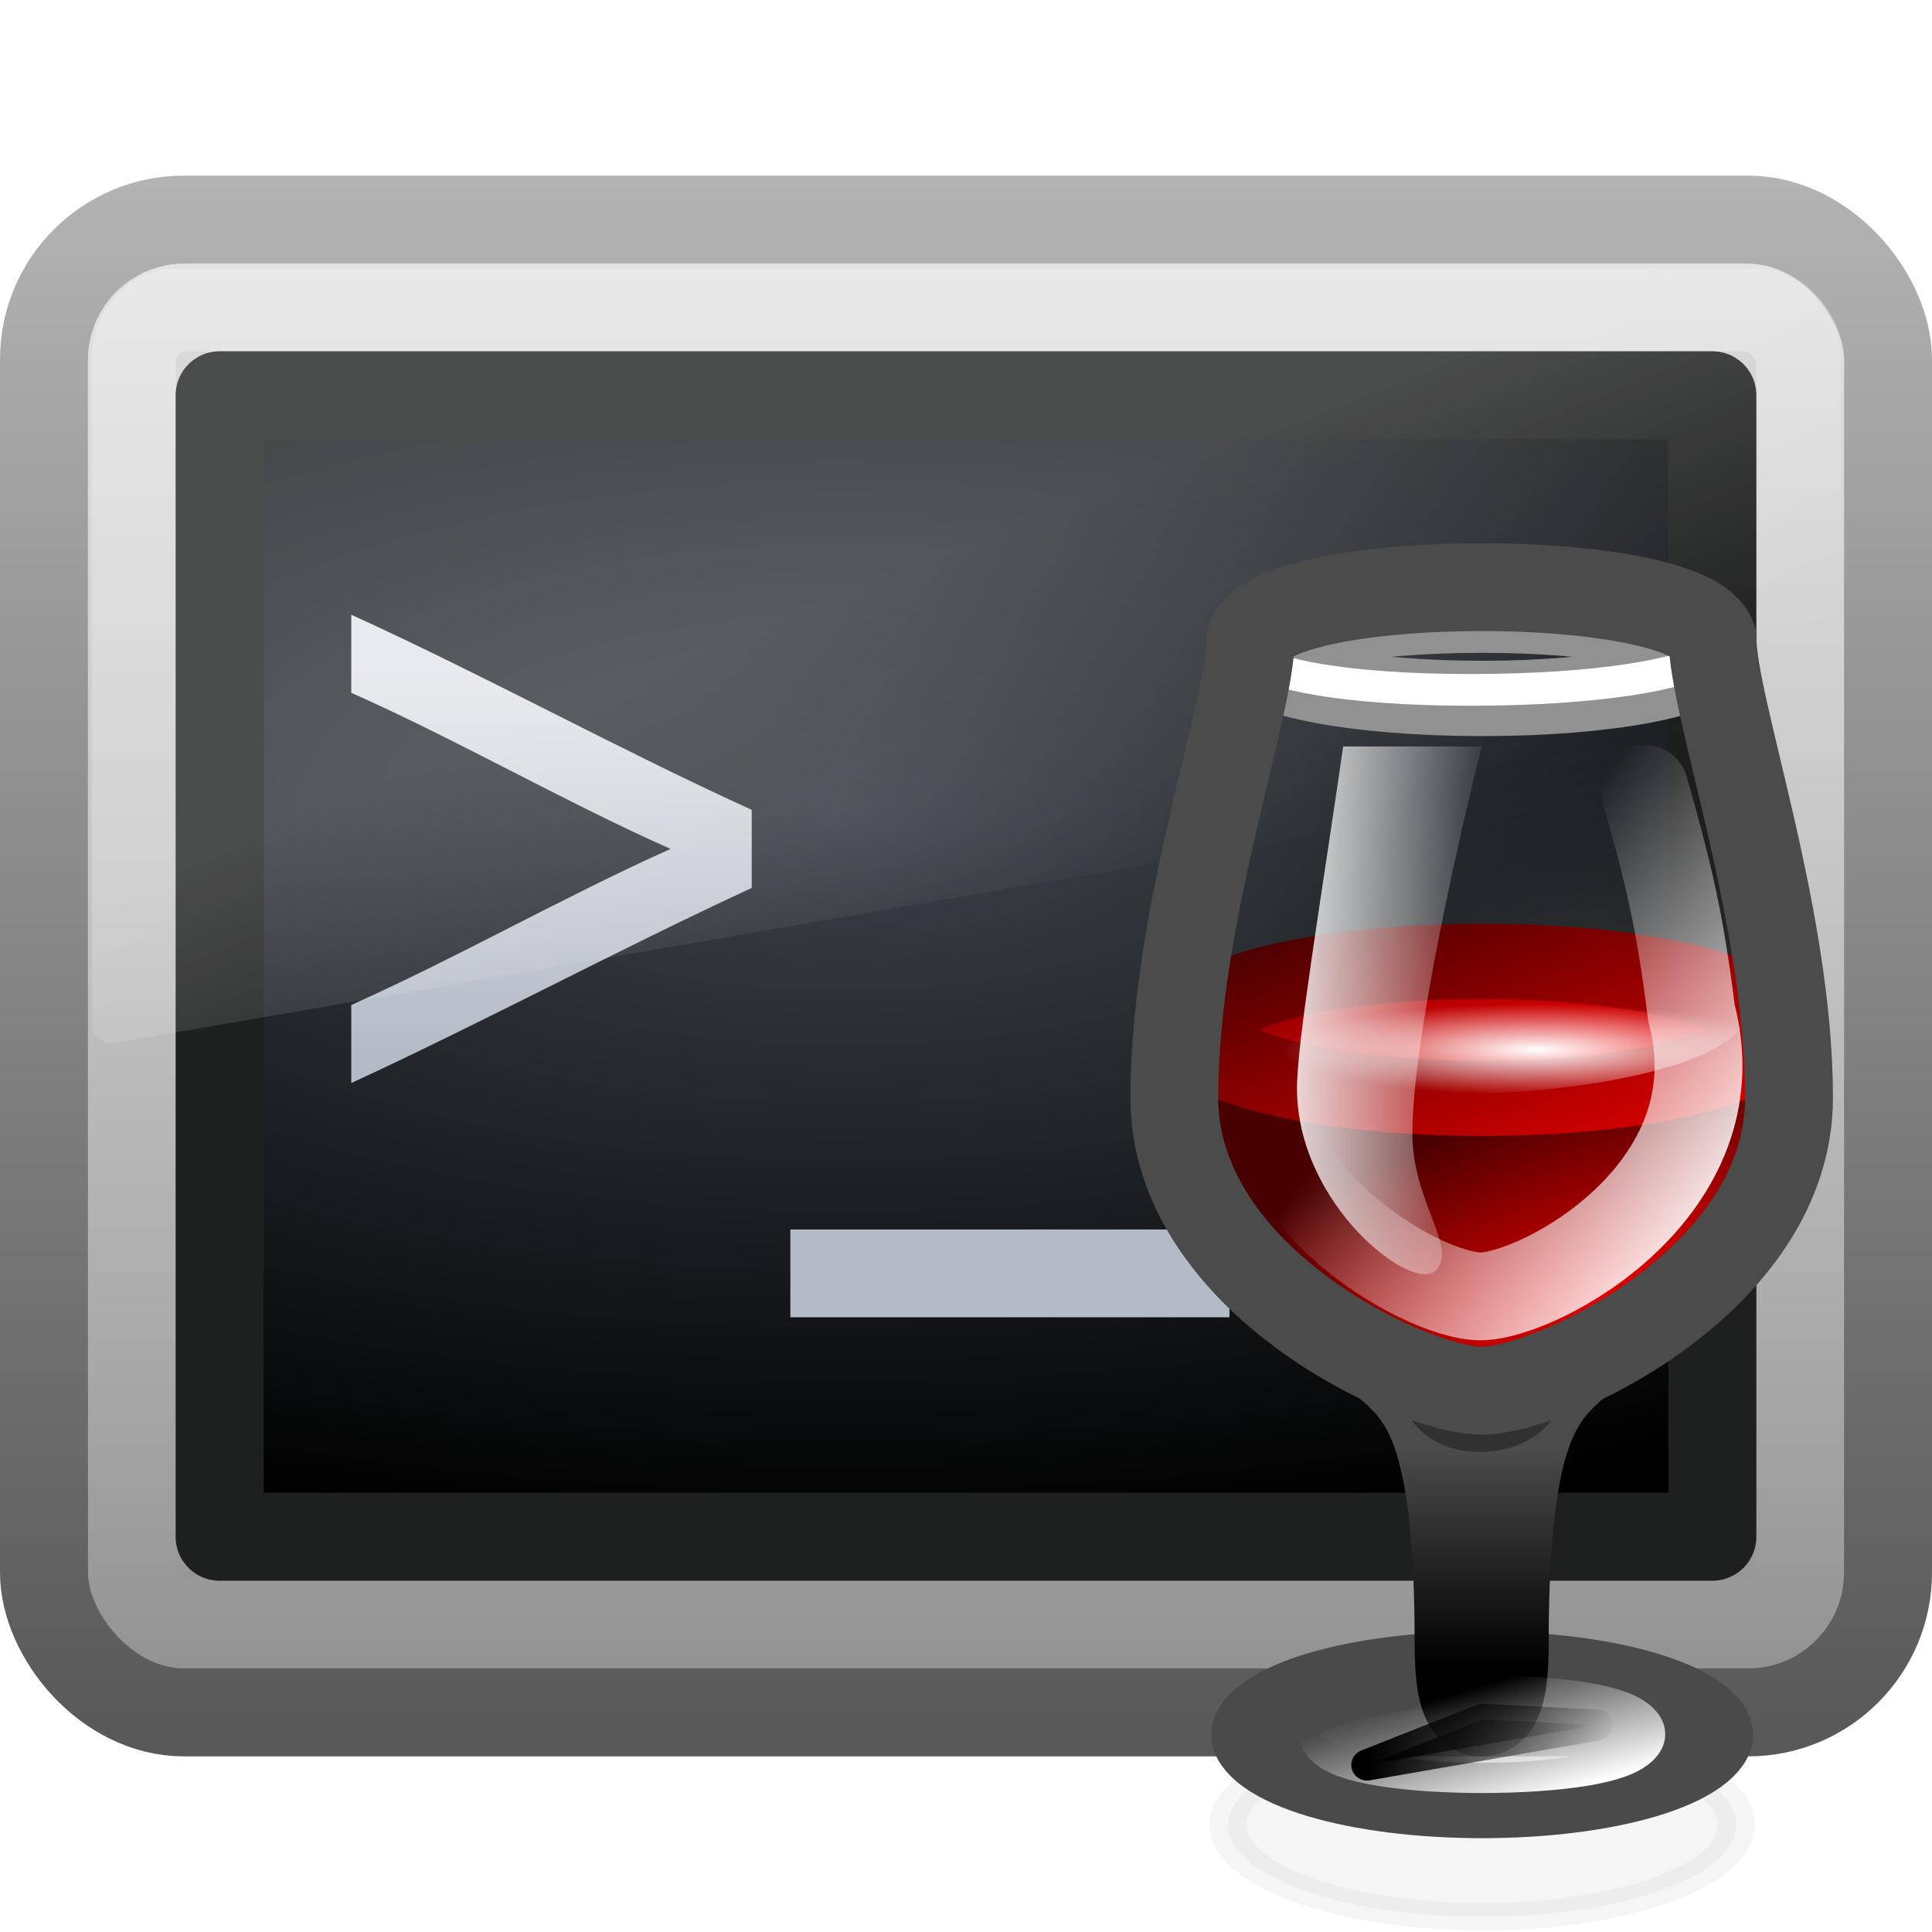 <?xml version="1.0" encoding="UTF-8" standalone="no"?>
<!-- Created with Inkscape (http://www.inkscape.org/) -->

<svg
   xmlns:dc="http://purl.org/dc/elements/1.1/"
   xmlns:cc="http://creativecommons.org/ns#"
   xmlns:rdf="http://www.w3.org/1999/02/22-rdf-syntax-ns#"
   xmlns:svg="http://www.w3.org/2000/svg"
   xmlns="http://www.w3.org/2000/svg"
   xmlns:xlink="http://www.w3.org/1999/xlink"
   xmlns:sodipodi="http://sodipodi.sourceforge.net/DTD/sodipodi-0.dtd"
   xmlns:inkscape="http://www.inkscape.org/namespaces/inkscape"
   version="1.0"
   width="22"
   height="22"
   id="svg2489"
   inkscape:version="0.47pre4 r22446"
   sodipodi:docname="gksu-root-terminal.svg">
  <sodipodi:namedview
     pagecolor="#ffffff"
     bordercolor="#666666"
     borderopacity="1"
     objecttolerance="10"
     gridtolerance="10"
     guidetolerance="10"
     inkscape:pageopacity="0"
     inkscape:pageshadow="2"
     inkscape:window-width="1278"
     inkscape:window-height="964"
     id="namedview2871"
     showgrid="false"
     inkscape:zoom="1"
     inkscape:cx="25.575302"
     inkscape:cy="2.5099612"
     inkscape:window-x="0"
     inkscape:window-y="28"
     inkscape:window-maximized="1"
     inkscape:current-layer="svg2489">
    <inkscape:grid
       type="xygrid"
       id="grid3465" />
  </sodipodi:namedview>
  <defs
     id="defs2491">
    <inkscape:perspective
       sodipodi:type="inkscape:persp3d"
       inkscape:vp_x="0 : 11 : 1"
       inkscape:vp_y="0 : 1000 : 0"
       inkscape:vp_z="22 : 11 : 1"
       inkscape:persp3d-origin="11 : 7.3333333 : 1"
       id="perspective2875" />
    <linearGradient
       id="linearGradient4008-764">
      <stop
         id="stop4334"
         style="stop-color:#595959;stop-opacity:1"
         offset="0" />
      <stop
         id="stop4336"
         style="stop-color:#b3b3b3;stop-opacity:1"
         offset="1" />
    </linearGradient>
    <linearGradient
       x1="10.592"
       y1="44.78"
       x2="10.592"
       y2="2.426"
       id="linearGradient2479"
       xlink:href="#linearGradient4008-764"
       gradientUnits="userSpaceOnUse"
       gradientTransform="matrix(0.447,0,0,0.415,0.277,1.033)" />
    <linearGradient
       id="linearGradient3023">
      <stop
         id="stop3029"
         style="stop-color:#d8d8d8;stop-opacity:1"
         offset="0" />
      <stop
         id="stop3031"
         style="stop-color:#8f8f8f;stop-opacity:1"
         offset="1" />
    </linearGradient>
    <linearGradient
       x1="13.424"
       y1="2"
       x2="13.424"
       y2="22.051"
       id="linearGradient2477"
       xlink:href="#linearGradient3023"
       gradientUnits="userSpaceOnUse"
       gradientTransform="matrix(0.913,0,0,0.895,0.044,0.263)" />
    <linearGradient
       id="linearGradient2238">
      <stop
         id="stop2240"
         style="stop-color:white;stop-opacity:1"
         offset="0" />
      <stop
         id="stop2242"
         style="stop-color:white;stop-opacity:0"
         offset="1" />
    </linearGradient>
    <linearGradient
       x1="22.763"
       y1="-4.877"
       x2="22.763"
       y2="43.844"
       id="linearGradient2474"
       xlink:href="#linearGradient2238"
       gradientUnits="userSpaceOnUse"
       gradientTransform="matrix(0.422,0,0,0.384,0.876,2.165)" />
    <linearGradient
       id="linearGradient4128">
      <stop
         id="stop4130"
         style="stop-color:#3d434a;stop-opacity:1"
         offset="0" />
      <stop
         id="stop4132"
         style="stop-color:black;stop-opacity:1"
         offset="1" />
    </linearGradient>
    <radialGradient
       cx="16.352"
       cy="12.225"
       r="19.17"
       fx="16.352"
       fy="12.225"
       id="radialGradient2471"
       xlink:href="#linearGradient4128"
       gradientUnits="userSpaceOnUse"
       gradientTransform="matrix(0,0.432,-1.027,0,22.156,2.18)" />
    <linearGradient
       x1="19.363"
       y1="20.07"
       x2="19.363"
       y2="34.4"
       id="linearGradient2468"
       xlink:href="#linearGradient4182"
       gradientUnits="userSpaceOnUse"
       gradientTransform="matrix(0.285,0,0,0.307,-0.56,1.478)" />
    <linearGradient
       id="linearGradient4182">
      <stop
         id="stop4184"
         style="stop-color:#e4e5e8;stop-opacity:1"
         offset="0" />
      <stop
         id="stop4186"
         style="stop-color:#b3bbc7;stop-opacity:1"
         offset="1" />
    </linearGradient>
    <linearGradient
       x1="19.363"
       y1="20.07"
       x2="19.363"
       y2="34.4"
       id="linearGradient2487"
       xlink:href="#linearGradient4182"
       gradientUnits="userSpaceOnUse"
       gradientTransform="matrix(0.261,0,0,0.346,0.653,-0.213)" />
    <linearGradient
       id="linearGradient8265-821-176-38-919-66-249-2">
      <stop
         id="stop2687-1"
         style="stop-color:white;stop-opacity:1"
         offset="0" />
      <stop
         id="stop2689-3"
         style="stop-color:white;stop-opacity:0"
         offset="1" />
    </linearGradient>
    <linearGradient
       x1="16.626"
       y1="15.298"
       x2="20.055"
       y2="24.628"
       id="linearGradient2465"
       xlink:href="#linearGradient8265-821-176-38-919-66-249-2"
       gradientUnits="userSpaceOnUse"
       gradientTransform="matrix(0.433,0,0,0.473,0.601,0.236)" />
    <linearGradient
       gradientUnits="userSpaceOnUse"
       y2="10.5"
       x2="8"
       y1="13"
       x1="8"
       id="linearGradient14204"
       xlink:href="#linearGradient14198"
       inkscape:collect="always" />
    <inkscape:perspective
       sodipodi:type="inkscape:persp3d"
       inkscape:vp_x="0 : 24 : 1"
       inkscape:vp_y="0 : 1000 : 0"
       inkscape:vp_z="48 : 24 : 1"
       inkscape:persp3d-origin="24 : 16 : 1"
       id="perspective13269" />
    <linearGradient
       id="linearGradient3671">
      <stop
         style="stop-color:#ffffff;stop-opacity:1;"
         offset="0"
         id="stop3673" />
      <stop
         id="stop3691"
         offset="0.475"
         style="stop-color:#ffffff;stop-opacity:1;" />
      <stop
         style="stop-color:#ffffff;stop-opacity:0;"
         offset="1"
         id="stop3675" />
    </linearGradient>
    <linearGradient
       id="linearGradient3683">
      <stop
         id="stop3685"
         offset="0"
         style="stop-color:#f6f6f5;stop-opacity:1;" />
      <stop
         id="stop3689"
         offset="1"
         style="stop-color:#d3d7cf;stop-opacity:1" />
    </linearGradient>
    <linearGradient
       id="linearGradient3702">
      <stop
         style="stop-color:black;stop-opacity:0;"
         offset="0"
         id="stop3704" />
      <stop
         id="stop3710"
         offset="0.5"
         style="stop-color:black;stop-opacity:1;" />
      <stop
         style="stop-color:black;stop-opacity:0;"
         offset="1"
         id="stop3706" />
    </linearGradient>
    <linearGradient
       id="linearGradient5345">
      <stop
         style="stop-color:#e5c184;stop-opacity:1;"
         offset="0"
         id="stop5347" />
      <stop
         id="stop1936"
         offset="0.425"
         style="stop-color:#d9a752;stop-opacity:1;" />
      <stop
         id="stop7129"
         offset="0.904"
         style="stop-color:#d9a752;stop-opacity:1;" />
      <stop
         style="stop-color:#e5c184;stop-opacity:1"
         offset="1"
         id="stop5349" />
    </linearGradient>
    <linearGradient
       id="linearGradient13318">
      <stop
         style="stop-color:#ffffff;stop-opacity:1;"
         offset="0"
         id="stop13320" />
      <stop
         id="stop13322"
         offset="0.25"
         style="stop-color:#fefede;stop-opacity:0.918;" />
      <stop
         id="stop13324"
         offset="0.5"
         style="stop-color:#f5f328;stop-opacity:1;" />
      <stop
         style="stop-color:#f5f32d;stop-opacity:0.122;"
         offset="1"
         id="stop13326" />
    </linearGradient>
    <linearGradient
       y2="25.25"
       x2="24.996"
       y1="37.625"
       x1="25.851"
       gradientUnits="userSpaceOnUse"
       id="linearGradient7917"
       xlink:href="#linearGradient2339"
       inkscape:collect="always" />
    <linearGradient
       y2="25.232"
       x2="28.443"
       y1="12.818"
       x1="23.643"
       gradientTransform="scale(0.807,1.239)"
       gradientUnits="userSpaceOnUse"
       id="linearGradient7915"
       xlink:href="#linearGradient356"
       inkscape:collect="always" />
    <linearGradient
       y2="40.859"
       x2="24.588"
       y1="1.899"
       x1="24.588"
       gradientUnits="userSpaceOnUse"
       id="linearGradient7913"
       xlink:href="#linearGradient4734"
       inkscape:collect="always" />
    <linearGradient
       y2="7.868"
       x2="60.071"
       y1="7.921"
       x1="32.828"
       gradientTransform="scale(0.75,1.333)"
       gradientUnits="userSpaceOnUse"
       id="linearGradient7911"
       xlink:href="#linearGradient311"
       inkscape:collect="always" />
    <linearGradient
       y2="8.374"
       x2="24.983"
       y1="22.828"
       x1="24.983"
       gradientTransform="scale(1.068,0.936)"
       gradientUnits="userSpaceOnUse"
       id="linearGradient7909"
       xlink:href="#linearGradient235"
       inkscape:collect="always" />
    <inkscape:perspective
       sodipodi:type="inkscape:persp3d"
       inkscape:vp_x="0 : 24 : 1"
       inkscape:vp_y="0 : 1000 : 0"
       inkscape:vp_z="48 : 24 : 1"
       inkscape:persp3d-origin="24 : 16 : 1"
       id="perspective7826" />
    <linearGradient
       id="linearGradient7829">
      <stop
         style="stop-color:#cccdbc;stop-opacity:1;"
         offset="0"
         id="stop7831" />
      <stop
         style="stop-color:#b9baa4;stop-opacity:1;"
         offset="1"
         id="stop7833" />
    </linearGradient>
    <linearGradient
       inkscape:collect="always"
       xlink:href="#linearGradient2339"
       id="linearGradient7841"
       x1="25.851"
       y1="37.625"
       x2="24.996"
       y2="25.25"
       gradientUnits="userSpaceOnUse" />
    <linearGradient
       id="linearGradient7843">
      <stop
         style="stop-color:#fffff3;stop-opacity:1;"
         offset="0"
         id="stop7845" />
      <stop
         style="stop-color:#fffff3;stop-opacity:0;"
         offset="1"
         id="stop7847" />
    </linearGradient>
    <linearGradient
       id="linearGradient7849">
      <stop
         style="stop-color:#cfcfc4;stop-opacity:1;"
         offset="0"
         id="stop7851" />
      <stop
         style="stop-color:#cfcfc4;stop-opacity:1;"
         offset="0.327"
         id="stop7853" />
      <stop
         style="stop-color:#cfcfc4;stop-opacity:0;"
         offset="1"
         id="stop7855" />
    </linearGradient>
    <linearGradient
       id="linearGradient7857">
      <stop
         style="stop-color:#59594a;stop-opacity:1;"
         offset="0"
         id="stop7859" />
      <stop
         style="stop-color:#a2a491;stop-opacity:1;"
         offset="1"
         id="stop7861" />
    </linearGradient>
    <linearGradient
       inkscape:collect="always"
       xlink:href="#linearGradient235"
       id="linearGradient7863"
       gradientTransform="scale(1.068,0.936)"
       x1="24.983"
       y1="22.828"
       x2="24.983"
       y2="8.374"
       gradientUnits="userSpaceOnUse" />
    <linearGradient
       inkscape:collect="always"
       xlink:href="#linearGradient311"
       id="linearGradient7865"
       gradientUnits="userSpaceOnUse"
       gradientTransform="scale(0.75,1.333)"
       x1="32.828"
       y1="7.921"
       x2="60.071"
       y2="7.868" />
    <linearGradient
       inkscape:collect="always"
       xlink:href="#linearGradient356"
       id="linearGradient7867"
       gradientUnits="userSpaceOnUse"
       gradientTransform="scale(0.807,1.239)"
       x1="23.643"
       y1="12.818"
       x2="28.443"
       y2="25.232" />
    <linearGradient
       inkscape:collect="always"
       xlink:href="#linearGradient4734"
       id="linearGradient7869"
       x1="24.588"
       y1="1.899"
       x2="24.588"
       y2="40.859"
       gradientUnits="userSpaceOnUse" />
    <inkscape:perspective
       sodipodi:type="inkscape:persp3d"
       inkscape:vp_x="0 : 24 : 1"
       inkscape:vp_y="0 : 1000 : 0"
       inkscape:vp_z="48 : 24 : 1"
       inkscape:persp3d-origin="24 : 16 : 1"
       id="perspective7557" />
    <linearGradient
       id="linearGradient4734">
      <stop
         style="stop-color:#cccdbc;stop-opacity:1;"
         offset="0"
         id="stop4736" />
      <stop
         style="stop-color:#b9baa4;stop-opacity:1;"
         offset="1"
         id="stop4738" />
    </linearGradient>
    <linearGradient
       inkscape:collect="always"
       id="linearGradient2339">
      <stop
         style="stop-color:#ffffff;stop-opacity:1;"
         offset="0"
         id="stop2341" />
      <stop
         style="stop-color:#ffffff;stop-opacity:0;"
         offset="1"
         id="stop2343" />
    </linearGradient>
    <linearGradient
       inkscape:collect="always"
       xlink:href="#linearGradient2339"
       id="linearGradient2345"
       x1="25.851"
       y1="37.625"
       x2="24.996"
       y2="25.25"
       gradientUnits="userSpaceOnUse" />
    <linearGradient
       id="linearGradient356">
      <stop
         style="stop-color:#fffff3;stop-opacity:1;"
         offset="0"
         id="stop357" />
      <stop
         style="stop-color:#fffff3;stop-opacity:0;"
         offset="1"
         id="stop358" />
    </linearGradient>
    <linearGradient
       id="linearGradient311">
      <stop
         style="stop-color:#cfcfc4;stop-opacity:1;"
         offset="0"
         id="stop312" />
      <stop
         style="stop-color:#cfcfc4;stop-opacity:1;"
         offset="0.327"
         id="stop335" />
      <stop
         style="stop-color:#cfcfc4;stop-opacity:0;"
         offset="1"
         id="stop313" />
    </linearGradient>
    <linearGradient
       id="linearGradient235">
      <stop
         style="stop-color:#59594a;stop-opacity:1;"
         offset="0"
         id="stop236" />
      <stop
         style="stop-color:#a2a491;stop-opacity:1;"
         offset="1"
         id="stop237" />
    </linearGradient>
    <linearGradient
       inkscape:collect="always"
       xlink:href="#linearGradient235"
       id="linearGradient253"
       gradientTransform="scale(1.068,0.936)"
       x1="24.983"
       y1="22.828"
       x2="24.983"
       y2="8.374"
       gradientUnits="userSpaceOnUse" />
    <linearGradient
       inkscape:collect="always"
       xlink:href="#linearGradient311"
       id="linearGradient320"
       gradientUnits="userSpaceOnUse"
       gradientTransform="scale(0.75,1.333)"
       x1="32.828"
       y1="7.921"
       x2="60.071"
       y2="7.868" />
    <linearGradient
       inkscape:collect="always"
       xlink:href="#linearGradient356"
       id="linearGradient355"
       gradientUnits="userSpaceOnUse"
       gradientTransform="scale(0.807,1.239)"
       x1="23.643"
       y1="12.818"
       x2="28.443"
       y2="25.232" />
    <linearGradient
       inkscape:collect="always"
       xlink:href="#linearGradient4734"
       id="linearGradient4740"
       x1="24.588"
       y1="1.899"
       x2="24.588"
       y2="40.859"
       gradientUnits="userSpaceOnUse" />
    <radialGradient
       r="14.625"
       fy="33.188"
       fx="37.375"
       cy="33.188"
       cx="37.375"
       gradientTransform="matrix(1,0,0,0.226,0,25.671)"
       gradientUnits="userSpaceOnUse"
       id="radialGradient7042"
       xlink:href="#linearGradient4333"
       inkscape:collect="always" />
    <inkscape:perspective
       sodipodi:type="inkscape:persp3d"
       inkscape:vp_x="0 : 24 : 1"
       inkscape:vp_y="0 : 1000 : 0"
       inkscape:vp_z="48 : 24 : 1"
       inkscape:persp3d-origin="24 : 16 : 1"
       id="perspective6804" />
    <linearGradient
       inkscape:collect="always"
       id="linearGradient4333">
      <stop
         style="stop-color:black;stop-opacity:1;"
         offset="0"
         id="stop4335" />
      <stop
         style="stop-color:black;stop-opacity:0;"
         offset="1"
         id="stop4337" />
    </linearGradient>
    <linearGradient
       id="linearGradient3415">
      <stop
         style="stop-color:black;stop-opacity:0;"
         offset="0"
         id="stop3417" />
      <stop
         id="stop3423"
         offset="0.5"
         style="stop-color:black;stop-opacity:1;" />
      <stop
         style="stop-color:black;stop-opacity:0;"
         offset="1"
         id="stop3419" />
    </linearGradient>
    <linearGradient
       id="linearGradient2804">
      <stop
         style="stop-color:white;stop-opacity:1"
         offset="0"
         id="stop2806" />
      <stop
         style="stop-color:#d3d7cf;stop-opacity:1"
         offset="1"
         id="stop2808" />
    </linearGradient>
    <linearGradient
       id="linearGradient2791">
      <stop
         style="stop-color:#555753;stop-opacity:1;"
         offset="0"
         id="stop2793" />
      <stop
         id="stop2799"
         offset="0.5"
         style="stop-color:#cccdcb;stop-opacity:1;" />
      <stop
         style="stop-color:#555753;stop-opacity:1"
         offset="1"
         id="stop2795" />
    </linearGradient>
    <inkscape:perspective
       sodipodi:type="inkscape:persp3d"
       inkscape:vp_x="0 : 24 : 1"
       inkscape:vp_y="0 : 1000 : 0"
       inkscape:vp_z="48 : 24 : 1"
       inkscape:persp3d-origin="24 : 16 : 1"
       id="perspective6198" />
    <linearGradient
       id="linearGradient2378">
      <stop
         id="stop2380"
         offset="0"
         style="stop-color:#ffffff;stop-opacity:1;" />
      <stop
         style="stop-color:#fefede;stop-opacity:0.918;"
         offset="0.25"
         id="stop4146" />
      <stop
         style="stop-color:#f5f328;stop-opacity:1;"
         offset="0.5"
         id="stop2386" />
      <stop
         id="stop2382"
         offset="1"
         style="stop-color:#f5f32d;stop-opacity:0.122;" />
    </linearGradient>
    <linearGradient
       id="linearGradient5048">
      <stop
         style="stop-color:black;stop-opacity:0;"
         offset="0"
         id="stop5050" />
      <stop
         id="stop5056"
         offset="0.5"
         style="stop-color:black;stop-opacity:1;" />
      <stop
         style="stop-color:black;stop-opacity:0;"
         offset="1"
         id="stop5052" />
    </linearGradient>
    <radialGradient
       r="9.751"
       fy="13.192"
       fx="25.017"
       cy="13.192"
       cx="25.017"
       gradientTransform="matrix(1,0,0,0.495,0,5.555)"
       gradientUnits="userSpaceOnUse"
       id="radialGradient5790"
       xlink:href="#linearGradient3171"
       inkscape:collect="always" />
    <radialGradient
       gradientUnits="userSpaceOnUse"
       gradientTransform="matrix(0.526,0,0,0.095,-0.839,4.605)"
       r="5.505"
       fy="14.19"
       fx="18"
       cy="14.19"
       cx="18"
       id="radialGradient3458"
       xlink:href="#linearGradient3452"
       inkscape:collect="always" />
    <linearGradient
       gradientTransform="translate(-8,15.968)"
       gradientUnits="userSpaceOnUse"
       y2="27"
       x2="21.5"
       y1="27"
       x1="16"
       id="linearGradient3448"
       xlink:href="#linearGradient3442"
       inkscape:collect="always" />
    <linearGradient
       gradientTransform="translate(-8,15.968)"
       y2="25.5"
       x2="20.5"
       y1="27.5"
       x1="16"
       gradientUnits="userSpaceOnUse"
       id="linearGradient3440"
       xlink:href="#linearGradient3373"
       inkscape:collect="always" />
    <filter
       height="1.28"
       y="-0.14"
       width="1.158"
       x="-0.079"
       id="filter3436"
       inkscape:collect="always">
      <feGaussianBlur
         id="feGaussianBlur3438"
         stdDeviation="0.319"
         inkscape:collect="always" />
    </filter>
    <filter
       height="1.336"
       y="-0.168"
       width="1.134"
       x="-0.067"
       id="filter3391"
       inkscape:collect="always">
      <feGaussianBlur
         id="feGaussianBlur3393"
         stdDeviation="0.14"
         inkscape:collect="always" />
    </filter>
    <linearGradient
       gradientUnits="userSpaceOnUse"
       y2="25.5"
       x2="20.5"
       y1="28.5"
       x1="16"
       id="linearGradient3371"
       xlink:href="#linearGradient3373"
       inkscape:collect="always" />
    <radialGradient
       gradientUnits="userSpaceOnUse"
       gradientTransform="matrix(0.809,-0.04,0.05,0.997,-13.548,-13.171)"
       r="6.5"
       fy="22.614"
       fx="27.5"
       cy="22.614"
       cx="27.5"
       id="radialGradient3361"
       xlink:href="#linearGradient3346"
       inkscape:collect="always" />
    <inkscape:perspective
       sodipodi:type="inkscape:persp3d"
       inkscape:vp_x="0 : 526.18109 : 1"
       inkscape:vp_y="0 : 1000 : 0"
       inkscape:vp_z="744.09448 : 526.18109 : 1"
       inkscape:persp3d-origin="372.04724 : 350.78739 : 1"
       id="perspective3340" />
    <linearGradient
       gradientTransform="matrix(0.526,0,0,0.519,-3.831,-4.248)"
       gradientUnits="userSpaceOnUse"
       y2="18.312"
       x2="23"
       y1="18.312"
       x1="17.605"
       id="linearGradient3274"
       xlink:href="#linearGradient3198"
       inkscape:collect="always" />
    <linearGradient
       gradientUnits="userSpaceOnUse"
       y2="9.352"
       x2="24.16"
       y1="12.038"
       x1="25.269"
       id="linearGradient3244"
       xlink:href="#linearGradient3198"
       inkscape:collect="always" />
    <linearGradient
       gradientUnits="userSpaceOnUse"
       y2="6.104"
       x2="20.176"
       y1="19.122"
       x1="29.455"
       id="linearGradient3234"
       xlink:href="#linearGradient3228"
       inkscape:collect="always" />
    <linearGradient
       gradientTransform="matrix(0.526,0,0,0.519,-4.62,-4.18)"
       gradientUnits="userSpaceOnUse"
       y2="34.059"
       x2="24"
       y1="27.317"
       x1="24"
       id="linearGradient3226"
       xlink:href="#linearGradient3220"
       inkscape:collect="always" />
    <linearGradient
       gradientTransform="matrix(0.412,0,0,0.415,-1.899,-2.07)"
       gradientUnits="userSpaceOnUse"
       y2="19"
       x2="22"
       y1="25.27"
       x1="30.376"
       id="linearGradient3206"
       xlink:href="#linearGradient3198"
       inkscape:collect="always" />
    <radialGradient
       gradientUnits="userSpaceOnUse"
       gradientTransform="matrix(0.499,-0.164,0.06,0.179,-5.508,8.376)"
       r="12.5"
       fy="26.577"
       fx="26.625"
       cy="26.577"
       cx="26.625"
       id="radialGradient3187"
       xlink:href="#linearGradient3189"
       inkscape:collect="always" />
    <inkscape:perspective
       id="perspective10"
       inkscape:persp3d-origin="372.04724 : 350.78739 : 1"
       inkscape:vp_z="744.09448 : 526.18109 : 1"
       inkscape:vp_y="0 : 1000 : 0"
       inkscape:vp_x="0 : 526.18109 : 1"
       sodipodi:type="inkscape:persp3d" />
    <linearGradient
       id="linearGradient3171">
      <stop
         id="stop3173"
         offset="0"
         style="stop-color:#fd0000;stop-opacity:1;" />
      <stop
         id="stop3175"
         offset="1"
         style="stop-color:#6a0000;stop-opacity:1" />
    </linearGradient>
    <linearGradient
       id="linearGradient3189">
      <stop
         style="stop-color:#e40000;stop-opacity:1"
         offset="0"
         id="stop3191" />
      <stop
         style="stop-color:#490000;stop-opacity:1"
         offset="1"
         id="stop3193" />
    </linearGradient>
    <linearGradient
       id="linearGradient3198">
      <stop
         id="stop3200"
         offset="0"
         style="stop-color:#ffffff;stop-opacity:1;" />
      <stop
         id="stop3202"
         offset="1"
         style="stop-color:#ffffff;stop-opacity:0;" />
    </linearGradient>
    <linearGradient
       id="linearGradient3220"
       inkscape:collect="always">
      <stop
         id="stop3222"
         offset="0"
         style="stop-color:#4b4b4b;stop-opacity:1" />
      <stop
         id="stop3224"
         offset="1"
         style="stop-color:#000000;stop-opacity:1" />
    </linearGradient>
    <linearGradient
       id="linearGradient3228"
       inkscape:collect="always">
      <stop
         id="stop3230"
         offset="0"
         style="stop-color:#373737;stop-opacity:1;" />
      <stop
         id="stop3232"
         offset="1"
         style="stop-color:#373737;stop-opacity:0;" />
    </linearGradient>
    <linearGradient
       id="linearGradient3346"
       inkscape:collect="always">
      <stop
         id="stop3348"
         offset="0"
         style="stop-color:#737373;stop-opacity:1" />
      <stop
         id="stop3350"
         offset="1"
         style="stop-color:#000000;stop-opacity:0;" />
    </linearGradient>
    <linearGradient
       inkscape:collect="always"
       id="linearGradient3373">
      <stop
         style="stop-color:#000000;stop-opacity:1"
         offset="0"
         id="stop3375" />
      <stop
         style="stop-color:#373737;stop-opacity:0;"
         offset="1"
         id="stop3377" />
    </linearGradient>
    <linearGradient
       id="linearGradient3442"
       inkscape:collect="always">
      <stop
         id="stop3444"
         offset="0"
         style="stop-color:#000000;stop-opacity:1;" />
      <stop
         id="stop3446"
         offset="1"
         style="stop-color:#000000;stop-opacity:0;" />
    </linearGradient>
    <linearGradient
       id="linearGradient3452"
       inkscape:collect="always">
      <stop
         id="stop3454"
         offset="0"
         style="stop-color:#ffffff;stop-opacity:1;" />
      <stop
         id="stop3456"
         offset="1"
         style="stop-color:#ffffff;stop-opacity:0;" />
    </linearGradient>
    <linearGradient
       id="linearGradient5778">
      <stop
         style="stop-color:#fd0000;stop-opacity:1;"
         offset="0"
         id="stop5780" />
      <stop
         style="stop-color:#2e0000;stop-opacity:1"
         offset="1"
         id="stop5782" />
    </linearGradient>
    <linearGradient
       gradientUnits="userSpaceOnUse"
       y2="7.135"
       x2="22.036"
       y1="14.691"
       x1="25.945"
       id="linearGradient4400"
       xlink:href="#linearGradient4402"
       inkscape:collect="always" />
    <linearGradient
       id="linearGradient4402">
      <stop
         id="stop4404"
         offset="0"
         style="stop-color:#e80000;stop-opacity:1;" />
      <stop
         id="stop4406"
         offset="1"
         style="stop-color:#490000;stop-opacity:1" />
    </linearGradient>
    <linearGradient
       id="linearGradient14198"
       inkscape:collect="always">
      <stop
         id="stop14200"
         offset="0"
         style="stop-color:#000000;stop-opacity:1;" />
      <stop
         id="stop14202"
         offset="1"
         style="stop-color:#4b4b4b;stop-opacity:1" />
    </linearGradient>
  </defs>
  <g
     id="layer1">
    <rect
       width="20.998"
       height="16.998"
       rx="1.592"
       ry="1.592"
       x="0.501"
       y="2.501"
       id="rect1316"
       style="fill:url(#linearGradient2477);fill-opacity:1;fill-rule:evenodd;stroke:url(#linearGradient2479);stroke-width:1.002;stroke-linecap:round;stroke-linejoin:round;stroke-miterlimit:4;stroke-opacity:1;stroke-dasharray:none;stroke-dashoffset:0" />
    <rect
       width="18.998"
       height="14.998"
       rx="0.618"
       ry="0.618"
       x="1.501"
       y="3.501"
       id="rect2232"
       style="opacity:0.4;fill:none;stroke:url(#linearGradient2474);stroke-width:1.002;stroke-linecap:round;stroke-linejoin:round;stroke-miterlimit:4;stroke-opacity:1;stroke-dasharray:none;stroke-dashoffset:0" />
    <rect
       width="16.998"
       height="12.998"
       rx="0"
       ry="0"
       x="2.501"
       y="4.501"
       id="rect1314"
       style="fill:url(#radialGradient2471);fill-opacity:1;fill-rule:evenodd;stroke:#1e1f1f;stroke-width:1.002;stroke-linecap:round;stroke-linejoin:round;stroke-miterlimit:4;stroke-opacity:1;stroke-dasharray:none;stroke-dashoffset:0" />
    <path
       d="M 8.56,10.111 C 7.04,10.814 5.52,11.631 4,12.333 4,12.028 4,11.75 4,11.444 5.204,10.906 6.433,10.205 7.636,9.667 6.433,9.133 5.204,8.423 4,7.889 4,7.588 4,7.301 4,7 c 1.52,0.692 3.04,1.53 4.56,2.222 0,0.284 0,0.605 0,0.889 z"
       id="path2485"
       style="font-size:22.238px;font-style:normal;font-variant:normal;font-weight:normal;font-stretch:normal;text-align:start;line-height:125%;writing-mode:lr-tb;text-anchor:start;fill:url(#linearGradient2468);fill-opacity:1;stroke:none;font-family:OpenSymbol;-inkscape-font-specification:OpenSymbol" />
    <path
       d="m 14,14 c 0,0.333 0,0.667 0,1 -1.528,0 -3.472,0 -5,0 0,-0.333 0,-0.667 0,-1 1.528,0 3.472,0 5,0 z"
       id="text4138"
       style="font-size:22.238px;font-style:normal;font-variant:normal;font-weight:normal;font-stretch:normal;text-align:start;line-height:125%;writing-mode:lr-tb;text-anchor:start;fill:url(#linearGradient2487);fill-opacity:1;stroke:none;font-family:OpenSymbol;-inkscape-font-specification:OpenSymbol" />
    <path
       d="m 1.996,3.059 c -0.524,0 -0.948,0.463 -0.948,1.034 l 0,7.566 c 0.001,0.064 0.027,0.124 0.071,0.166 0.044,0.042 0.102,0.062 0.16,0.056 L 20.776,8.512 c 0.1,-0.017 0.175,-0.111 0.176,-0.222 l 0,-4.197 c 0,-0.571 -0.424,-1.034 -0.948,-1.034 l -18.009,0 0,0 z"
       id="path2976"
       style="opacity:0.2;fill:url(#linearGradient2465);fill-opacity:1;fill-rule:evenodd;stroke:none" />
  </g>
  <g
     id="g3441"
     transform="translate(8.872,6)">
    <g
       inkscape:label="Icon"
       id="layer8">
      <path
         transform="matrix(0.214,0,0,0.234,0.006,-0.761)"
         d="M 52,33.188 C 52,35.017 45.452,36.5 37.375,36.5 29.298,36.5 22.75,35.017 22.75,33.188 c 0,-1.829 6.548,-3.312 14.625,-3.312 8.077,0 14.625,1.483 14.625,3.312 z"
         sodipodi:ry="3.3125"
         sodipodi:rx="14.625"
         sodipodi:cy="33.1875"
         sodipodi:cx="37.375"
         id="path4331"
         style="opacity:0.07;fill:url(#radialGradient7042);fill-opacity:1;stroke:none"
         sodipodi:type="arc" />
      <g
         transform="matrix(0.238,0,0,0.239,16.281,10.635)"
         style="display:inline"
         inkscape:label="base"
         id="g2637" />
    </g>
    <g
       style="display:inline"
       inkscape:label="Shadow"
       id="layer4">
      <path
         transform="matrix(0.652,0,0,0.479,-6.99,9.511)"
         d="m 27.438,11 c 0,1.206 -1.987,2.184 -4.438,2.184 -2.451,0 -4.438,-0.978 -4.438,-2.184 0,-1.206 1.987,-2.184 4.438,-2.184 2.451,0 4.438,0.978 4.438,2.184 z"
         sodipodi:ry="2.1843002"
         sodipodi:rx="4.4375095"
         sodipodi:cy="11"
         sodipodi:cx="23"
         id="path3420"
         style="opacity:0.2;fill:#000000;fill-opacity:1;stroke:#000000;stroke-width:0.647;stroke-linecap:round;stroke-linejoin:round;stroke-miterlimit:0;stroke-opacity:1;stroke-dasharray:none;display:inline;filter:url(#filter3436)"
         sodipodi:type="arc" />
    </g>
    <g
       style="display:inline"
       id="layer1-9"
       inkscape:label="Layer 1">
      <path
         sodipodi:nodetypes="cczzzc"
         id="path3159"
         d="m 10.629,1.27 c -0.263,-0.519 -4.995,-0.519 -5.258,0 0,0.779 -0.789,3.115 -0.789,5.191 0,2.076 2.629,3.374 3.418,3.374 0.789,0 3.418,-1.298 3.418,-3.374 0,-2.076 -0.789,-4.412 -0.789,-5.191 z"
         style="fill:url(#radialGradient3361);fill-opacity:1;fill-rule:evenodd;stroke:none" />
      <path
         transform="matrix(0.652,0,0,0.479,-6.99,-3.79)"
         d="m 26.836,11 c 0,0.547 -1.717,0.99 -3.836,0.99 -2.119,0 -3.836,-0.443 -3.836,-0.99 0,-0.547 1.717,-0.99 3.836,-0.99 2.119,0 3.836,0.443 3.836,0.99 z"
         sodipodi:ry="0.99041593"
         sodipodi:rx="3.8359985"
         sodipodi:cy="11"
         sodipodi:cx="23"
         id="path2385"
         style="fill:none;stroke:#919191;stroke-width:1.791;stroke-linecap:round;stroke-linejoin:round;stroke-miterlimit:0;stroke-opacity:1;stroke-dasharray:none"
         sodipodi:type="arc" />
      <path
         sodipodi:type="arc"
         style="fill:url(#linearGradient3234);fill-opacity:1;stroke:#4a4a4a;stroke-width:1.791;stroke-linecap:round;stroke-linejoin:round;stroke-miterlimit:0;stroke-opacity:1;stroke-dasharray:none"
         id="path3157"
         sodipodi:cx="23"
         sodipodi:cy="11"
         sodipodi:rx="3.8359995"
         sodipodi:ry="1.5633814"
         d="m 26.836,11 c 0,0.863 -1.717,1.563 -3.836,1.563 -2.119,0 -3.836,-0.7 -3.836,-1.563 0,-0.863 1.717,-1.563 3.836,-1.563 2.119,0 3.836,0.7 3.836,1.563 z"
         transform="matrix(0.652,0,0,0.479,-6.99,8.485)" />
      <path
         sodipodi:nodetypes="cczsc"
         d="M 6.685,9.317 C 7.211,9.836 7.737,9.866 7.737,12.721 7.737,13.24 7.808,13.5 8,13.5 c 0.192,0 0.263,-0.26 0.263,-0.779 0,-2.855 0.526,-2.886 1.052,-3.405"
         style="fill:url(#linearGradient3226);fill-opacity:1;fill-rule:evenodd;stroke:url(#linearGradient14204);stroke-width:1;stroke-linecap:round;stroke-linejoin:miter;stroke-miterlimit:4;stroke-opacity:1;stroke-dasharray:none"
         id="path3163" />
      <path
         style="fill:url(#radialGradient3187);fill-opacity:1;fill-rule:evenodd;stroke:none"
         d="m 4.611,5.617 c 0,3.055 2.601,4.219 3.389,4.219 0.789,0 3.389,-1.164 3.389,-4.219"
         id="path3179"
         sodipodi:nodetypes="czs" />
      <path
         sodipodi:type="arc"
         style="fill:url(#radialGradient5790);fill-opacity:1;stroke:url(#linearGradient4400);stroke-width:1.791;stroke-linecap:round;stroke-linejoin:round;stroke-miterlimit:0;stroke-opacity:1;stroke-dasharray:none;display:inline"
         id="path5788"
         sodipodi:cx="23"
         sodipodi:cy="11"
         sodipodi:rx="4.9407887"
         sodipodi:ry="1.6272911"
         d="m 27.941,11 c 0,0.899 -2.212,1.627 -4.941,1.627 -2.729,0 -4.941,-0.729 -4.941,-1.627 0,-0.899 2.212,-1.627 4.941,-1.627 2.729,0 4.941,0.729 4.941,1.627 z"
         transform="matrix(0.652,0,0,0.479,-6.99,0.458)" />
      <path
         style="fill:none;stroke:url(#linearGradient3206);stroke-width:1;stroke-linecap:round;stroke-linejoin:miter;stroke-miterlimit:4;stroke-opacity:1;stroke-dasharray:none"
         d="M 5.581,5.804 C 5.18,7.552 7.317,8.762 7.985,8.762 c 0.668,0 2.938,-1.21 2.404,-3.227 C 10.255,4.46 10.121,3.922 9.854,2.981"
         id="path3196"
         sodipodi:nodetypes="czcc" />
      <path
         transform="matrix(0.652,0,0,0.479,-6.99,8.478)"
         d="m 25.302,11 c 0,0.278 -1.03,0.504 -2.302,0.504 -1.271,0 -2.302,-0.226 -2.302,-0.504 0,-0.278 1.03,-0.504 2.302,-0.504 1.271,0 2.302,0.226 2.302,0.504 z"
         sodipodi:ry="0.50387347"
         sodipodi:rx="2.3016002"
         sodipodi:cy="11"
         sodipodi:cx="23"
         id="path3236"
         style="fill:none;stroke:url(#linearGradient3244);stroke-width:1.791;stroke-linecap:round;stroke-linejoin:round;stroke-miterlimit:0;stroke-opacity:1;stroke-dasharray:none"
         sodipodi:type="arc" />
      <path
         sodipodi:nodetypes="ccsssc"
         id="path3266"
         d="M 6.423,2.5 8,2.5 c 0,0 -0.789,3.115 -0.789,4.412 0,0.779 0.526,1.298 0.263,1.557 C 7.211,8.729 5.897,7.717 5.897,6.393 5.897,5.874 6.16,4.317 6.423,2.5 z"
         style="fill:url(#linearGradient3274);fill-opacity:1;fill-rule:evenodd;stroke:none" />
      <path
         sodipodi:nodetypes="csc"
         id="path3358"
         d="M 10.5,1.5 C 10.331,1.67 9.327,1.856 7.875,1.856 6.424,1.856 5.585,1.67 5.416,1.5"
         style="fill:none;stroke:#ffffff;stroke-width:0.361;stroke-linecap:round;stroke-linejoin:round;stroke-miterlimit:0;stroke-opacity:1" />
      <path
         style="fill:none;stroke:url(#radialGradient3458);stroke-width:1;stroke-linecap:round;stroke-linejoin:round;stroke-miterlimit:0;stroke-opacity:1;stroke-dasharray:none"
         d="m 10.631,5.27 c 0,0.29 -1.186,0.679 -3.057,0.696 C 5.703,5.983 4.53,5.561 4.53,5.27"
         id="path3450"
         sodipodi:nodetypes="czc" />
    </g>
    <g
       style="display:inline"
       inkscape:label="Shading"
       id="layer3">
      <path
         sodipodi:nodetypes="czc"
         id="path3395"
         d="m 7.322,10.029 c 0,0 0.169,0.339 0.678,0.325 0.508,-0.014 0.678,-0.325 0.678,-0.325"
         style="opacity:0.35;fill:none;stroke:#000000;stroke-width:0.357px;stroke-linecap:round;stroke-linejoin:round;stroke-opacity:1;display:inline" />
      <path
         transform="matrix(0.526,0,0,0.519,2.487,-8.462)"
         sodipodi:nodetypes="cccc"
         id="path3363"
         d="m 8,43.468 2.5,-1 2.469,0.125 -4.969,0.875 z"
         style="fill:url(#linearGradient3440);fill-opacity:1;fill-rule:evenodd;stroke:url(#linearGradient3448);stroke-width:0.684px;stroke-linecap:round;stroke-linejoin:round;stroke-opacity:1;display:inline;filter:url(#filter3391)" />
    </g>
    <g
       style="display:inline"
       inkscape:label="Edge"
       id="layer2">
      <path
         style="fill:none;stroke:#4b4b4b;stroke-width:1;stroke-linecap:round;stroke-linejoin:miter;stroke-miterlimit:4;stroke-opacity:1;stroke-dasharray:none"
         d="m 10.629,1.27 c -0.263,-0.779 -4.995,-0.779 -5.258,0 C 5.371,2.049 4.5,4.424 4.5,6.5 4.5,8.576 7.211,9.836 8,9.836 8.789,9.836 11.5,8.576 11.5,6.5 11.5,4.424 10.629,2.049 10.629,1.27 z"
         id="path3354"
         sodipodi:nodetypes="cczzzc" />
    </g>
  </g>
</svg>
